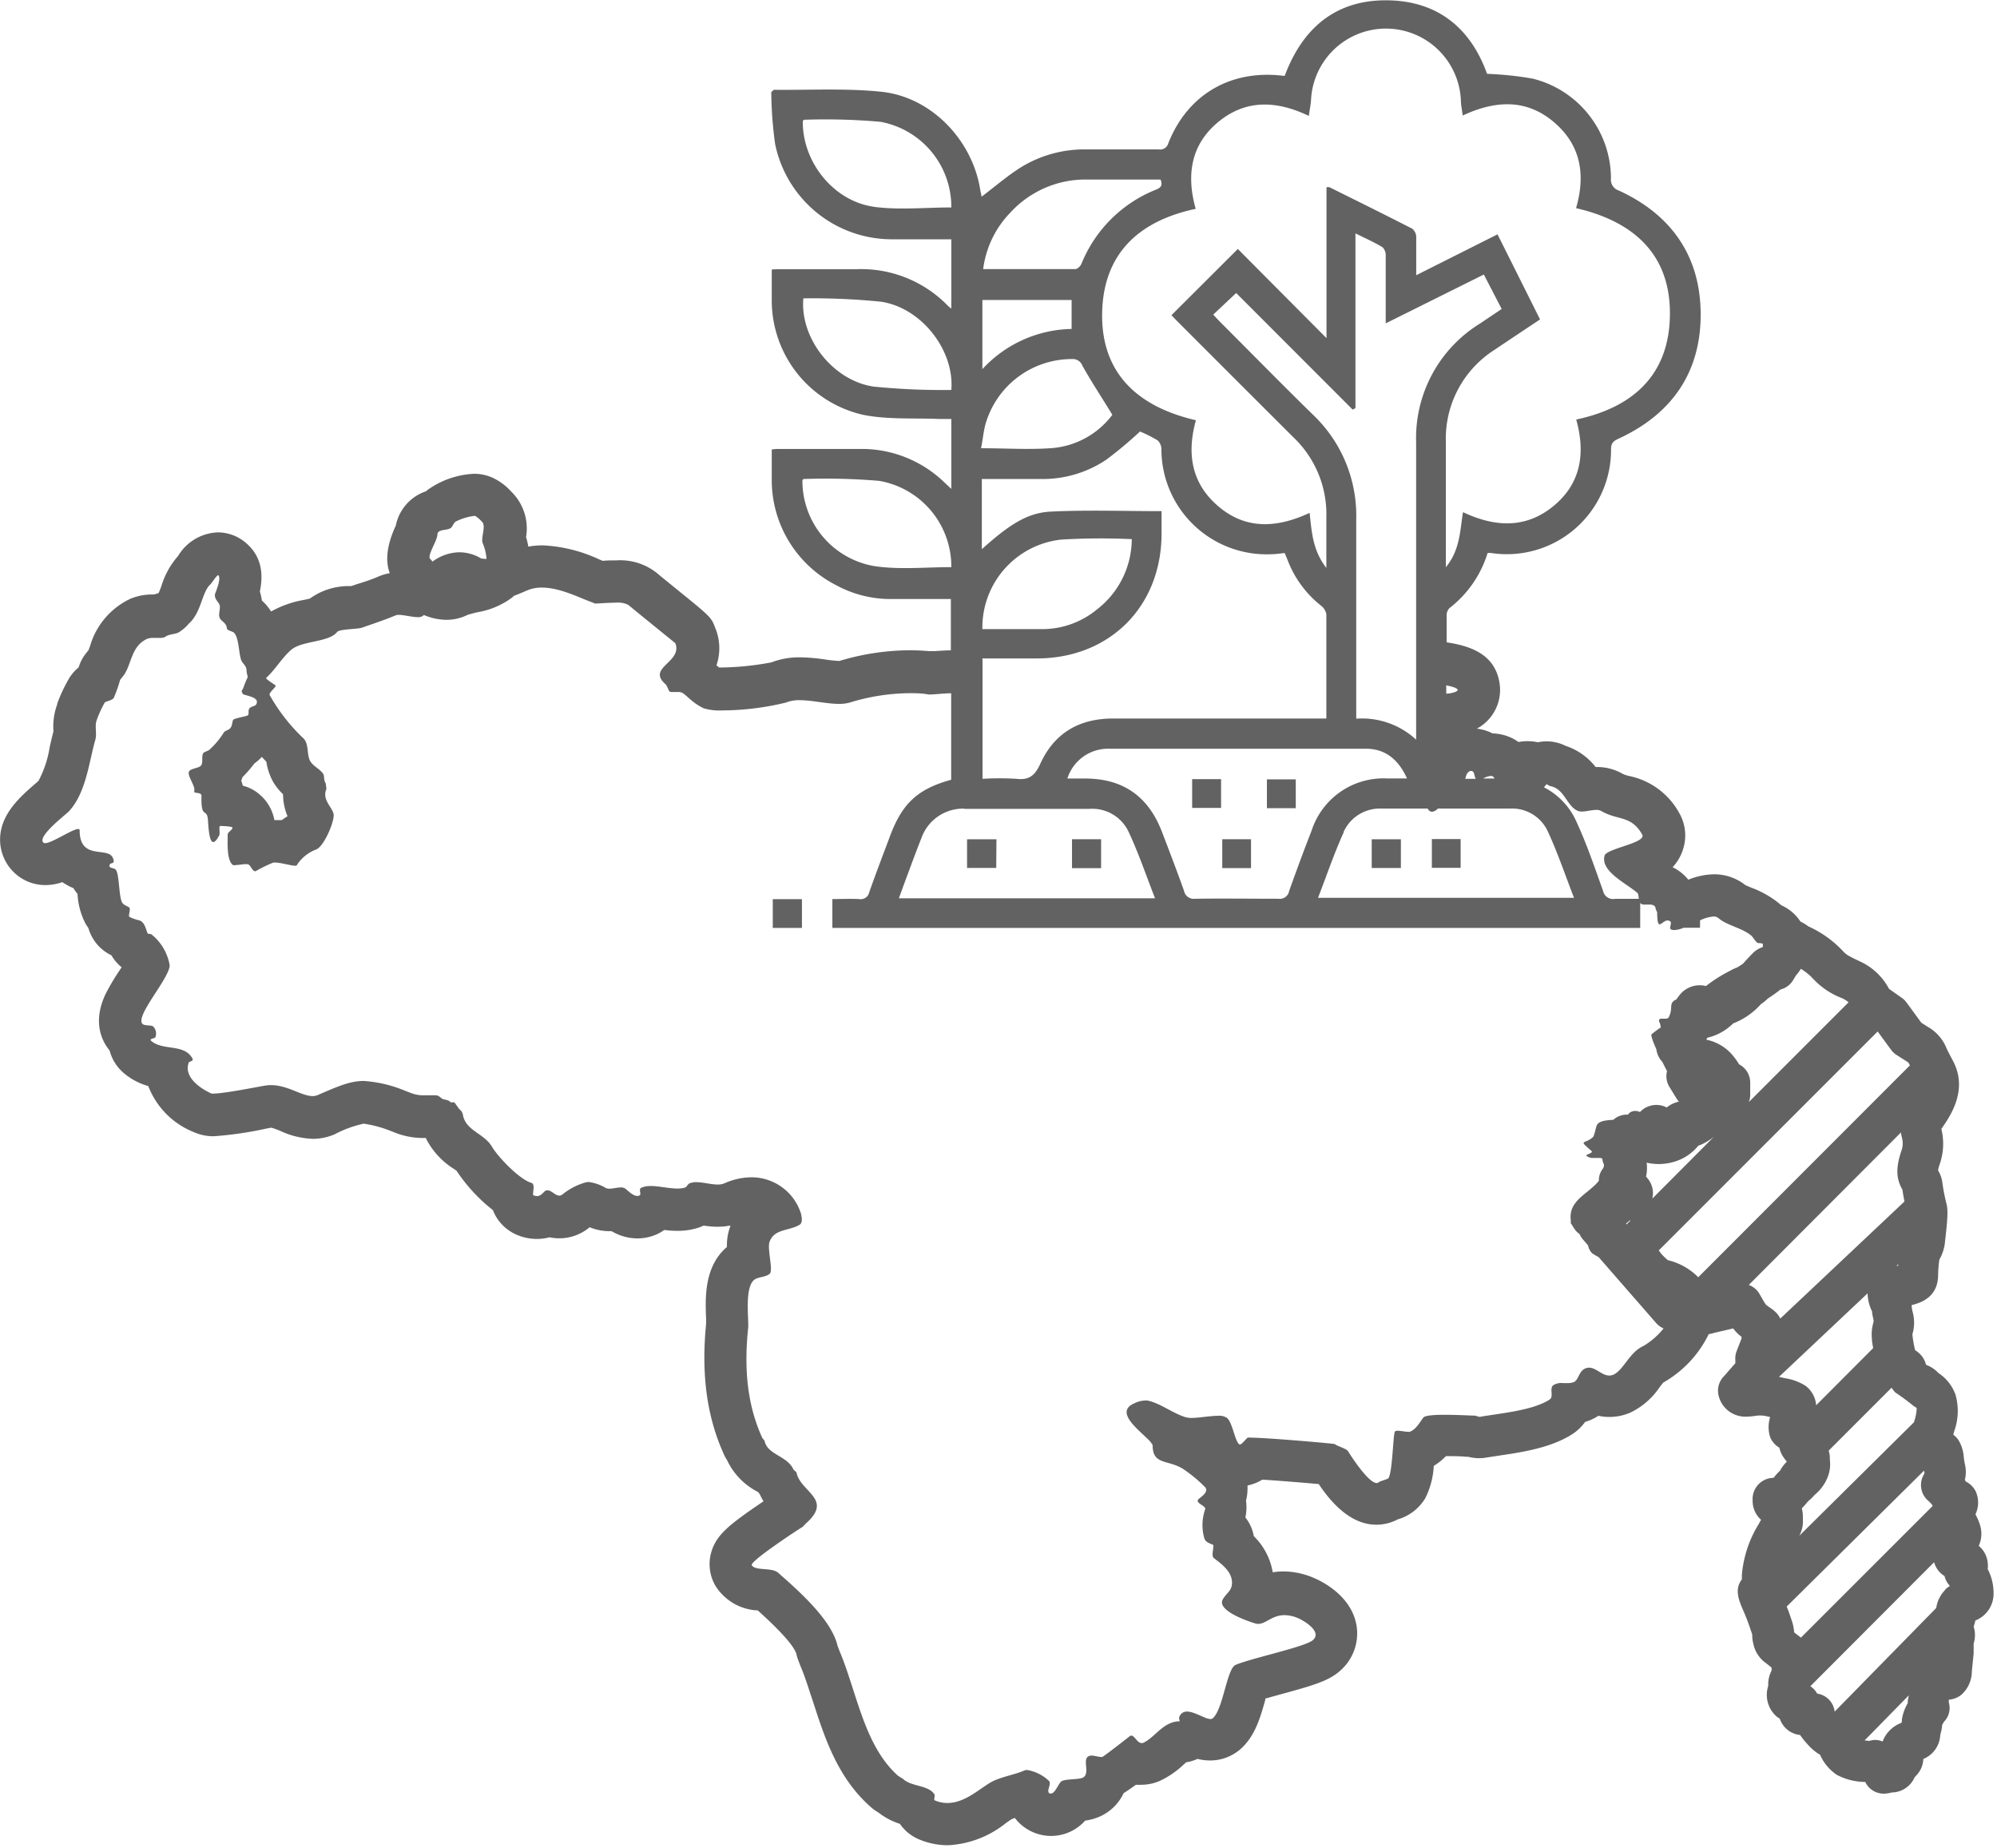 <svg id="Capa_1" data-name="Capa 1" xmlns="http://www.w3.org/2000/svg" viewBox="0 0 254 235">
  <defs>
    <style>
      .cls-1{fill:#626262}
    </style>
  </defs>
  <path class="cls-1" d="M252.82 199.54a3.38 3.38 0 000-.8 3.18 3.18 0 00-1.14-2.16 3.71 3.71 0 00.11-2.8 7.44 7.44 0 00-.51-1.17v-.09a3.47 3.47 0 000-2.9 2.85 2.85 0 00-1.24-1.22l-.13-.19a4.28 4.28 0 000-2.05 7.26 7.26 0 01-.13-.8 4.92 4.92 0 00-.66-2.2 2.85 2.85 0 00-.68-.72l.11-.42a7.56 7.56 0 00.17-4.67 5.52 5.52 0 00-2.16-2.74 4.1 4.1 0 00-1.44-1l-.15-.07A2.89 2.89 0 00244 172a3 3 0 00-.41-.3 13.39 13.39 0 01-.33-1.82.83.83 0 010-.29 5.07 5.07 0 000-2.79 5.78 5.78 0 01-.11-.63v-.21c1.53-.36 3.36-1.24 3.36-3.84a15.55 15.55 0 01.16-1.94 5.66 5.66 0 00.73-2.42c.37-3.1.35-4 .17-4.69a25.07 25.07 0 01-.51-2.61 4 4 0 00-.56-1.64 6.11 6.11 0 01.21-.77 7.84 7.84 0 00.23-4.41v-.1l.06-.09c1.1-1.6 3.38-4.92 1.36-8.62-.36-.67-.6-1.14-.77-1.5a5.43 5.43 0 00-2.39-2.75l-.83-.53-1.87-2.56a2.62 2.62 0 00-.61-.6l-1.62-1.14a7.91 7.91 0 00-3.76-3.52c-1.6-.76-1.7-.86-2.07-1.25l-.38-.39a13.7 13.7 0 00-4.06-2.79 5.38 5.38 0 00-1-.61 5.63 5.63 0 00-2.45-2.08l-.19-.17a12.59 12.59 0 00-3.66-2.08l-.7-.3a6.34 6.34 0 00-4-1.38 8.93 8.93 0 00-3.26.69 5.77 5.77 0 00-2-1.59 5.85 5.85 0 001.23-2 5.73 5.73 0 00-.39-4.9 9.43 9.43 0 00-6.36-4.7 4 4 0 01-.84-.28 6.47 6.47 0 00-3.31-.86h-.12a8 8 0 00-3.83-2.7 5.39 5.39 0 00-3.52-.45 6.21 6.21 0 00-1.31-.14 6.1 6.1 0 00-1.15.11 5.74 5.74 0 00-1-.58 6.21 6.21 0 00-2.3-.52 5.85 5.85 0 00-2-.6 5.59 5.59 0 002.84-6.06c-.68-3.45-3.68-4.46-6.68-4.92v-3.45a1.29 1.29 0 01.37-.91 14.06 14.06 0 004.84-7 2.55 2.55 0 01.42 0 13.26 13.26 0 0015.28-13.21c0-.9.45-1.09 1.09-1.39 6.67-3.12 10.32-8.39 10.31-15.75S212.6 27.3 205.9 24.23a1.45 1.45 0 01-1-1.56A13.11 13.11 0 00194.95 10a42.43 42.43 0 00-5.81-.61c-2-5.58-6-9.12-12.26-9.34-6.77-.24-11.15 3.36-13.47 9.58a1 1 0 01-.25 0c-6.66-.79-12.11 2.4-14.56 8.58a1.07 1.07 0 01-1.21.79h-9.17a15.44 15.44 0 00-8.28 2.22c-1.79 1.11-3.4 2.52-5.1 3.8 0-.23-.12-.58-.17-.92-1-6.29-6.22-11.77-12.56-12.43-4.52-.47-9.11-.2-13.67-.25-.06 0-.12.1-.34.3a50.52 50.52 0 00.49 6.6 15.16 15.16 0 0014.91 12.11h7.5v8.82c-.23-.19-.35-.28-.46-.39A15.36 15.36 0 00109 34.23h-9.64c-.38 0-.76 0-1.2.05v3.91a14.92 14.92 0 0011.62 14.56c3.14.63 6.46.39 9.71.53H121v8.89l-.92-.86a15.12 15.12 0 00-10.44-4.22H99.28c-.34 0-.69 0-1.12.07v4a15 15 0 008.24 13.28 14.4 14.4 0 007.21 1.73h7.33v6.53c-.67 0-1.39.06-2 .1h-.8c-.82-.07-1.66-.11-2.48-.11a31.58 31.58 0 00-8.9 1.36 16.23 16.23 0 01-1.76-.18 23.83 23.83 0 00-3.24-.28 9.77 9.77 0 00-3.64.64 36.49 36.49 0 01-6.22.65h-.45l-.32-.28a6.73 6.73 0 00-.14-4.71c-.53-1.4-.53-1.4-4.86-4.91-1-.81-2.35-1.91-2.59-2.12a7.49 7.49 0 00-5.14-1.6c-.61 0-1.22 0-1.74.06l-.48-.2a19 19 0 00-7.17-1.77 10.71 10.71 0 00-1.81.16 10.64 10.64 0 00-.29-1.22 6.52 6.52 0 00-1.91-5.8 7.32 7.32 0 00-2.39-1.76 5.75 5.75 0 00-2.32-.48 11 11 0 00-5.93 2.07l-.17.15a5.8 5.8 0 00-3.85 4.38l-.11.23c-1 2.26-1.25 4.2-.66 5.81a6 6 0 00-1.4.41c-.84.37-1.8.69-2.82 1l-.67.23h-.27a8.4 8.4 0 00-5 1.59l-.71.16a13.15 13.15 0 00-4.22 1.48 6.36 6.36 0 00-1.17-1.39 6.2 6.2 0 00-.26-1.14c.55-2.62 0-4.69-1.77-6.19a5.47 5.47 0 00-3.58-1.34 6.15 6.15 0 00-5.05 3 10.26 10.26 0 00-2.11 3.79c-.1.28-.25.68-.35.89l-.05.05-.55.17a7.28 7.28 0 00-3 .54 9.59 9.59 0 00-5.13 6c-.06.17-.14.38-.2.53L11 83a5.41 5.41 0 00-1 1.87 5.5 5.5 0 00-1.4 1.73 18.77 18.77 0 00-1.32 2.88v.08A8.12 8.12 0 006.8 93c-.18.68-.33 1.36-.48 2a13.46 13.46 0 01-1.43 4.31l-.25.22c-2.06 1.77-4.62 4-4.63 7.23a5.8 5.8 0 002 4.39 5.71 5.71 0 003.76 1.4 6.73 6.73 0 002.16-.37 7.77 7.77 0 001.41.76 5.51 5.51 0 00.52.73 9.23 9.23 0 001 3.75 6.07 6.07 0 00.38.59 5.58 5.58 0 00.52 1.23 5.48 5.48 0 002.41 2.24 5.4 5.4 0 001.3 1.52l-.21.32a29 29 0 00-1.79 3c-1.75 3.61-.52 6.06.47 7.27a5.64 5.64 0 001.75 2.82 8.23 8.23 0 003.17 1.7 10.26 10.26 0 005.88 5.89 6.06 6.06 0 002.47.49 46.58 46.58 0 006.78-1l.52-.09a9.87 9.87 0 011.16.42 10.7 10.7 0 004.08 1 7 7 0 002.84-.59 14.42 14.42 0 013.67-1.34 15 15 0 013.41.92l.34.13a9.91 9.91 0 004.14.77 9.79 9.79 0 003.56 3.92l.36.25a21.26 21.26 0 004.62 5 5.61 5.61 0 002.99 3.12 6.46 6.46 0 002.6.55 6.16 6.16 0 001.61-.21 6 6 0 005.11-1.28 6.5 6.5 0 002.54.5h.24a6.5 6.5 0 003.3.92 6 6 0 002.41-.5 5.6 5.6 0 001-.57 14.14 14.14 0 001.67.11 8.62 8.62 0 002.44-.33 5.81 5.81 0 00.89-.34 12 12 0 001.8.15 8 8 0 001.6-.16v.09a7 7 0 00-.43 2.69h-.06c-2.86 2.5-2.7 6.48-2.59 9.12v.63c-.64 6.43.11 11.87 2.29 16.63a5.44 5.44 0 00.37.67 8.69 8.69 0 003.83 4l.16.1.18.25a8.71 8.71 0 00.47.89l-1.36.93c-3.13 2.19-4.68 3.45-5.28 5.54a5.46 5.46 0 00.51 4.25 6.68 6.68 0 005.4 3.16c3.76 3.38 4.77 4.91 4.93 5.61a5.73 5.73 0 00.22.72l.27.71.07.17c.55 1.3 1 2.8 1.54 4.39 1.47 4.56 3.13 9.72 7.37 13.42a5.41 5.41 0 00.69.52l.27.17a8.75 8.75 0 002.72 1.43 5.53 5.53 0 002.31 1.92 9.41 9.41 0 003.79.8 12.74 12.74 0 007.37-2.81c.27-.19.63-.44.79-.53l.36-.13a5.79 5.79 0 008.94.34 7.09 7.09 0 001.82-.5 6.09 6.09 0 003.08-3c.45-.27 1-.66 1.56-1.06a6 6 0 00.68 0 5.84 5.84 0 002.35-.49 11.32 11.32 0 003.08-2.12l.29-.25a5.41 5.41 0 001.43-.43 6.56 6.56 0 001.59.2 5.85 5.85 0 003.86-1.43c1.87-1.64 2.53-4 3.17-6.27V216l1.84-.51c4.26-1.16 6.2-1.72 7.65-3a6.28 6.28 0 002.13-5.7c-.58-3.74-4.22-5.6-5.32-6.08a9.9 9.9 0 00-4-.88 8.58 8.58 0 00-1.35.11 8.4 8.4 0 00-2.41-4.6 5.31 5.31 0 00-1.07-2.38 6 6 0 00.08-2.13 6 6 0 00.19-1.34 5.86 5.86 0 000-.59 5.75 5.75 0 001.88-.74c2.06.12 5.38.4 7.18.56 2.29 3.43 4.75 5.17 7.33 5.17a5.81 5.81 0 002.72-.68 6 6 0 003.5-2.69 10.18 10.18 0 001.08-4.11 7.84 7.84 0 001.55-1.24c.88 0 1.84 0 2.55.08h.28a5.4 5.4 0 002.32.1l1.62-.25c3-.44 6.65-1 9.35-2.76a5.94 5.94 0 001.58-1.52 6.48 6.48 0 00.69-.25 6.07 6.07 0 001-.53 6.7 6.7 0 004.09-.42 9.38 9.38 0 003.7-3.22c.14-.18.34-.44.47-.59a14.2 14.2 0 005.77-6.15 6.85 6.85 0 00.79-.19l2.33-.54a4.18 4.18 0 00.46.55 6.64 6.64 0 00.6.52v.21l-.62 1.59a2.63 2.63 0 00-.17 1.19v.36l-1.44 1.65a2.62 2.62 0 00-.73 2.28 3.49 3.49 0 003.49 2.87 9.54 9.54 0 001.1-.08 3.81 3.81 0 011.45 0l.56.13a4.17 4.17 0 000 2.56 2.77 2.77 0 001.17 1.34 3.55 3.55 0 00.59 1.31c.13.18.25.33.36.47a4.18 4.18 0 00-.64.76 4 4 0 00-.21.36 8.1 8.1 0 00-.72.78l-.12.15a2.69 2.69 0 00-2.66 2.89 3.18 3.18 0 001.07 2.44l-.29.53a14.67 14.67 0 00-2.15 6.49v.57c-1 1.26-.34 2.73.13 3.85a25.34 25.34 0 011 2.6l.13.38.06.18A4.36 4.36 0 00223 209a4 4 0 001.67 2.53l.66.53v.38a3.75 3.75 0 00-.43 1.71v.25a3.66 3.66 0 001.09 3.9 4.08 4.08 0 00.38.25 3.05 3.05 0 002.59 2.08 9.23 9.23 0 00.87 1.1 6.76 6.76 0 001.7 1.44v.06a6 6 0 002.1 2.47 7.86 7.86 0 003.47.9h.14a2.71 2.71 0 00.83 1 2.59 2.59 0 001.54.49 4 4 0 001-.15 3.21 3.21 0 002.87-1.84 1.84 1.84 0 01.23-.3 3.17 3.17 0 00.92-2.12 3.47 3.47 0 002.15-3l.06-.3a4.15 4.15 0 00.18-1 2.07 2.07 0 01.29-.49 2.49 2.49 0 00.57-2.37 1.1 1.1 0 010-.38 2.92 2.92 0 001.57-.61 4 4 0 001.35-3l.23-2.27a2.52 2.52 0 000-.26v-1a3.55 3.55 0 000-2.15l.07-.21c.06-.21.11-.4.15-.57a3.66 3.66 0 002.31-3.59 6.49 6.49 0 00-.74-2.94zM121 49.59a88.35 88.35 0 01-9.9-.43c-5.19-.78-9.37-6.18-8.92-11.22a87.34 87.34 0 019.9.43c5.15.79 9.33 6.19 8.92 11.22zm-9.8-23.29c-5.21-.7-9.17-5.75-9.09-10.92.06-.05.11-.15.17-.15a79.86 79.86 0 019.71.26A11 11 0 01121 26.38c-3.32 0-6.64.35-9.85-.08zm132.33 152.57c.23.16.23.16.26.23a5.93 5.93 0 01-.29 1.54l-.06.22-14.59 14.44a3.81 3.81 0 00.46-2.09v-.31a4.14 4.14 0 00-.14-1.1 6.74 6.74 0 00.59-.64 2.72 2.72 0 01.35-.37 5.05 5.05 0 00.69-.69 5.48 5.48 0 001.79-2.63 4.36 4.36 0 00.15-1.84v-.24a3.12 3.12 0 00-.15-.92l8-8c.1.14.21.29.3.41l.13.16a33.11 33.11 0 012.5 1.85zM241.19 161l.24-.23v.2h-.19zm-10.77-36.72l.31.31a9.8 9.8 0 003.6 2.36 3.53 3.53 0 01.79.51l-12.68 12.68a2.61 2.61 0 00.17-.88v-1.59a2.62 2.62 0 00-1.42-2.33 7.14 7.14 0 00-.54-.8l-.08-.1a5.88 5.88 0 00-3.55-2.23l.15-.25a6.77 6.77 0 002.16-.92 7.47 7.47 0 001.12-.9 9.21 9.21 0 003.54-2.46 5.29 5.29 0 00.86-.7l.23-.15c.42-.28.89-.6 1.38-1a2.61 2.61 0 001.59-1.16l.39-.64a7.36 7.36 0 00.62-.83 9.16 9.16 0 011.36 1.05zm-23.61 31.33l.49-.42h.1l-.52.52zm3.35-3.19a2.9 2.9 0 00.05-1.11 3 3 0 00-.85-1.68 5.2 5.2 0 00.08-1.78 6.83 6.83 0 004.3-.41 6.13 6.13 0 002.26-1.74l.38-.15a7.34 7.34 0 001.62-1zm-13.46-52.7l.45.24c1.85.32 2.1 2.53 3.52 3.15a1.29 1.29 0 00.51.09c.57 0 1.3-.21 1.88-.21a1.16 1.16 0 01.58.13c2.16 1.26 3.81.51 5.23 3 .61 1.07-4.51 1.76-4.78 2.68-.57 2 2.79 3.54 4.15 4.73.17.15.16.46.2.77h-3a1.3 1.3 0 01-1.54-1c-1.06-2.95-2.06-5.92-3.37-8.76a9 9 0 00-4.17-4.43 1.55 1.55 0 00.35-.42zm-74.07 3.14h15.95a5.1 5.1 0 014.91 2.8c1.3 2.74 2.27 5.63 3.42 8.57h-32.58c.27-.74.52-1.43.77-2.11.69-1.85 1.37-3.72 2.1-5.56a5.63 5.63 0 015.44-3.73zM138 99h-2.24a5.43 5.43 0 015.1-3.79h32.86c2.44 0 4.14 1.34 5.24 3.78h-2.55a9.61 9.61 0 00-9.58 6.62c-1 2.55-1.94 5.11-2.86 7.68a1.2 1.2 0 01-1.35 1c-3.53 0-7.07-.05-10.6 0a1.26 1.26 0 01-1.42-1c-.89-2.5-1.85-5-2.79-7.46-1.75-4.59-4.99-6.83-9.81-6.83zm29-46.26c-4-3.91-7.86-7.85-11.79-11.78-.3-.3-.59-.62-.9-.95l2.92-2.75 14.82 14.83.35-.2V29.68c1.3.64 2.42 1.14 3.45 1.76a1.48 1.48 0 01.4 1.1v8.58l12.48-6.21 2.27 4.38-2.77 1.86a17.1 17.1 0 00-8.11 15.12v37.79a10.15 10.15 0 00-7.62-2.67V90 66a17.7 17.7 0 00-5.5-13.26zm3.88 53.08a5.07 5.07 0 014.81-3h5.9a.83.83 0 00.19.26.54.54 0 00.36.15 1.17 1.17 0 00.74-.41h9.22a5 5 0 014.75 2.87c1.26 2.71 2.22 5.57 3.35 8.48h-32.56c1.11-2.85 2.05-5.67 3.28-8.36zm19-7.07a.45.45 0 01.2.25h-1.44a2.48 2.48 0 01.9-.32.82.82 0 01.4.07zm-3.07-.63a.78.78 0 01.31-.08c.47 0 .36.74.6 1h-1.35c.11-.47.24-.81.51-.92zM185.07 88a3.87 3.87 0 01-1.12.21v-1.06c1.23.26 1.89.54 1.12.85zm-33-61.48c-1.18-4.24-.63-8.1 2.87-11s7.43-2.75 11.53-.78c.11-.76.23-1.36.28-2a9.54 9.54 0 0119.06 0c0 .59.14 1.17.23 1.95 4-1.86 7.93-2.19 11.47.73s4.2 6.73 2.95 11.05c7.61 1.75 12.27 6.19 11.92 14.19-.32 7.23-4.87 11.2-11.9 12.69 1.19 4.27.62 8.11-2.89 11s-7.44 2.7-11.51.78c-.39 2.4-.38 4.81-2.18 7v-1.27-14.64a13.39 13.39 0 016.23-11.76c1.87-1.26 3.75-2.51 5.75-3.84l-5.41-10.82-10.34 5.2v-4.93a1.36 1.36 0 00-.53-1c-3.49-1.79-7-3.52-10.52-5.27h-.36V43l-11.28-11.34-8.44 8.42c.18.18.46.5.76.79q7.36 7.37 14.74 14.73a13.5 13.5 0 014.2 10.14v6.48c-1.72-2.2-1.86-4.52-2.13-7-4 1.86-7.93 2.2-11.46-.71s-4.21-6.72-3-11.07c-7.75-1.79-12.41-6.36-11.89-14.51.47-7.07 5-10.93 11.9-12.38zm-23.53.48a12.94 12.94 0 019.52-4.17h9.55c.26.65.13 1-.54 1.27a17 17 0 00-9.52 9.45c-.13.29-.51.67-.78.67h-11.72a12.59 12.59 0 013.49-7.22zm-3.59 11.15h11.35v3.68a15.83 15.83 0 00-11.35 5.11zm.4 15.77a11.43 11.43 0 0111-8.26 1.3 1.3 0 011.32.84c1.15 2.06 2.44 4 3.81 6.25a10.69 10.69 0 01-7.91 4.25c-2.84.19-5.7 0-8.79 0 .22-1 .29-2.08.57-3.08zM111.27 72a11 11 0 01-9.21-10.94c.05-.05.11-.15.17-.15a81.43 81.43 0 019.6.24A11.06 11.06 0 01121 72.12c-3.28 0-6.55.34-9.73-.12zm13.68 11.73h6.91c9.28 0 15.88-6.61 15.88-15.89V65c-4.79 0-9.47-.17-14.12.06-3 .15-5.34 1.73-8.74 4.78v-8.93h7.41a14.48 14.48 0 008.43-2.46 50.7 50.7 0 004.28-3.58 18.14 18.14 0 012.24 1.13 1.56 1.56 0 01.48 1.15 13.38 13.38 0 0013.93 13.33c.55 0 1.1-.09 1.75-.15.15.36.32.75.47 1.14A13.46 13.46 0 00168 77a1.81 1.81 0 01.7 1.1v13.27h-27.12c-4.33 0-7.49 1.85-9.28 5.79-.64 1.41-1.39 2.08-3 1.88a35.65 35.65 0 00-4.33 0V84.07zm0-3.81a11.24 11.24 0 0110-11.3 84.29 84.29 0 019-.06 11.33 11.33 0 01-4.43 8.94 10.9 10.9 0 01-6.83 2.5h-7.77zM55.63 68c0-.81 1.38-.45 1.8-.95.19-.22.24-.48.5-.71a7.17 7.17 0 012.37-.73.4.4 0 01.15 0 4 4 0 01.86.75c.55.48-.19 2.1.09 2.72a6.14 6.14 0 01.48 2l-.66-.05a5.44 5.44 0 00-2.85-.8A5.93 5.93 0 0055 71.42a1.43 1.43 0 00-.28-.34c-.44-.39.91-2.35.91-3.08zM33.3 96.25l.58.62a7.55 7.55 0 00.88 2.59A7.31 7.31 0 0036 101a7.41 7.41 0 00.57 2.8c-.25.15-.49.32-.73.49H34.9a5.58 5.58 0 00-1.82-3.21 5.21 5.21 0 00-2.2-1.17 6 6 0 00-.2-.64q.09-.22.16-.44a16.06 16.06 0 001.51-1.74 6.05 6.05 0 00.95-.84zM209 171.18c-1.73.76-2.53 3.08-3.79 3.63a1.31 1.31 0 01-.53.11c-.93 0-1.67-1-2.57-1a1.24 1.24 0 00-.5.11c-.8.35-.83 1.47-1.44 1.73a2.38 2.38 0 01-.91.12h-.5a1.86 1.86 0 00-1.21.28c-.51.44.11 1.44-.45 1.81-2.13 1.4-6.24 1.74-8.93 2.21l-.54-.16c-.46 0-2.27-.11-3.88-.11-1.31 0-2.5.08-2.71.35-.49.64-.88 1.45-1.71 1.81a.7.7 0 01-.27 0c-.36 0-.9-.13-1.27-.13a.55.55 0 00-.36.09c-.24.21-.3 5-.81 5.91-.11.19-1 .36-1.26.55a.39.39 0 01-.26.1c-1.07 0-3.36-3.58-3.61-4s-1.38-.66-1.71-.95c-.08-.07-8.7-.82-10.69-.82a1.29 1.29 0 00-.4 0c-.14.09-.77.88-1 .88-.61-.27-.89-2.75-1.62-3.39a1.83 1.83 0 00-1.16-.27c-1 0-2.39.27-3.36.27a2.64 2.64 0 01-.71-.08c-1.62-.47-3.22-1.77-4.87-2.13a1.87 1.87 0 00-.4 0 3.27 3.27 0 00-1.31.36c-2.64 1.15.85 3.54 2.07 4.89l.27.39c0 2.56 1.8 1.84 3.79 3a17.61 17.61 0 012.8 2.29c.71.62-.41 1.31-.72 1.58-.61.53 1 .85.81 1.34a6.07 6.07 0 00-.09 3.7c.18.48.64.59 1.08.79.23.1-.26 1.35.09 1.66.61.53 2.34 1.57 2.34 3.15 0 1.07-.68 1.27-1.17 2.13-.83 1.45 3.37 2.85 4.15 3.07a1.26 1.26 0 00.35.05c1 0 1.76-1.11 3.34-1.11a4.5 4.5 0 011.81.42c.63.28 3.05 1.67 1.8 2.76-1 .87-7.87 2.3-9.83 3.15-1.11.48-1.57 5.63-2.89 6.78a.44.44 0 01-.3.1c-.69 0-2-.95-3-.95a1 1 0 00-1 .85l.09.39c-2.11 0-3.14 2.08-4.69 2.76a.46.46 0 01-.19 0c-.51 0-.85-.94-1.28-.94a.38.38 0 00-.25.11c-.19.17-3.21 2.51-3.43 2.6a.48.48 0 01-.19 0c-.32 0-.79-.17-1.19-.17a.83.83 0 00-.33.06c-.93.4.26 2.29-.81 2.76-.57.25-2.31.13-2.71.47s-.78 1.53-1.31 1.53a.34.34 0 01-.14 0c-.54-.24.24-1.14-.09-1.58a5.29 5.29 0 00-2.79-1.41.92.92 0 00-.37.07c-1.1.48-2.57.73-3.79 1.26-1.54.67-3.54 2.87-6 2.87a4 4 0 01-1.62-.35c-.12-.05.07-.58 0-.71-.71-1.25-3-1-4-2l-.63-.39C109.91 222 109 215.22 106.8 210l-.27-.71c-.74-3.22-4.68-6.77-7.57-9.3-.8-.7-2.91-.2-3.34-.95-.28-.5 6.08-4.66 6.49-4.89l.36-.39c3.61-3.15-.7-4-1.17-6.54l-.36-.32c-.85-1.85-3.33-1.85-3.7-3.7l-.27-.32c-2-4.35-2.34-9.05-1.8-14.11v-.32c0-1.27-.38-4.71.72-5.67.48-.42 1.49-.35 2-.79s-.35-3.18 0-4.1c.63-1.65 2.42-1.33 3.79-2.13.5-.29.25-1.17.18-1.5l-.18-.47a6.59 6.59 0 00-6.11-4.08 8.61 8.61 0 00-3.44.77 2.12 2.12 0 01-.85.15c-.85 0-1.87-.3-2.72-.3a2.12 2.12 0 00-.85.15c-.26.11-.34.47-.63.55a3.34 3.34 0 01-.93.11c-1.06 0-2.32-.32-3.38-.32a3 3 0 00-1.19.21c-.44.19.09.87-.27 1a.61.61 0 01-.25.05c-.64 0-1.37-.88-1.65-1a1.12 1.12 0 00-.45-.08c-.45 0-1 .16-1.44.16a1.13 1.13 0 01-.45-.08 5.75 5.75 0 00-2.17-.77 1.6 1.6 0 00-.45.06 8.25 8.25 0 00-2.89 1.5.63.63 0 01-.42.17c-.51 0-1-.67-1.49-.67h-.16c-.32.09-.59.73-1.19.73a1.09 1.09 0 01-.44-.1c-.22-.1.3-1.41-.27-1.58-1.49-.43-4.18-3.21-5-4.57-1-1.73-3.26-2-3.7-4a1.15 1.15 0 00-.41-.76c-.07 0-.52-.74-.71-.91a.25.25 0 00-.15 0h-.22c-.13 0-.21-.15-.32-.21a5.34 5.34 0 00-.7-.19c-.35-.12-.47-.49-1-.5h-1.24a4.46 4.46 0 01-2-.34l-.63-.24a16.48 16.48 0 00-5.25-1.24c-1.68 0-3.15.62-5.84 1.79a1.66 1.66 0 01-.67.13c-1.39 0-3.16-1.39-5.28-1.39a4.69 4.69 0 00-.81.07c-1 .17-5.19 1-6.45 1a.9.9 0 01-.31 0c-1.17-.51-3.61-2-2.89-3.94.07-.17.68-.15.45-.55-1.07-1.88-3.75-.91-5.23-2.21-.32-.28.42-.27.54-.47a1.3 1.3 0 00-.27-1.34c-.17-.22-1.08-.08-1.35-.32-1.08-.94 3.43-5.82 3.43-7.49a6.41 6.41 0 00-2.34-3.94l-.45-.08c-.26-.58-.35-1.38-1-1.66a6.54 6.54 0 01-1.35-.47c-.13-.23.21-1 0-1.18s-.71-.3-.9-.63c-.44-.76-.34-3.56-.81-4.18-.18-.24-.81-.19-.81-.47 0-.63.82-.05.45-1-.59-1.56-4.24.39-4.24-3.55 0-.11-.07-.16-.19-.16-.72 0-3.34 1.8-4.2 1.8a.31.31 0 01-.21-.06c-.87-.76 2.8-3.53 3.25-4 2.19-2.4 2.53-6.26 3.34-9.06.24-.85-.11-1.76.18-2.52a14.09 14.09 0 011-2.21c.12-.2 1-.29 1.17-.63a16.49 16.49 0 00.81-2.29l.5-.63c1-1.5.92-3.71 3-4.61a2.79 2.79 0 01.89-.09h.66A1.52 1.52 0 0021 81c.39-.34 1.16-.33 1.67-.55A5.12 5.12 0 0024 79.32c1.62-1.42 1.66-4 2.75-5 .13-.11.84-1.19 1-1.19.42.37-.22 1.92-.36 2.29-.25.66.39 1.1.54 1.5s-.18 1.13 0 1.62.87.63.92 1.34c0 .29.7.4.88.55.67.59.63 2.68.95 3.51.2.52.68.66.68 1.38 0 .26.18.75.14.83-.25.43-.41 1-.63 1.5l-.14.2a2.16 2.16 0 00.14.39c.28.24 2.27.37 1.71 1.34-.15.26-.63.21-.86.51s.05.77-.27.91-1.69.35-1.8.55-.1.7-.32 1-.72.36-.86.59a9.85 9.85 0 01-1.85 2.21c-.17.15-.67.26-.77.43-.25.45 0 1.07-.23 1.5s-1.33.39-1.58.83.68 1.71.68 2.25a2 2 0 000 .39c.36.16 1 0 .9.59v.24c0 2.68.73 1 .84 2.84.07 1.23.21 2.66.67 2.66.19 0 .43-.24.75-.85.14-.27-.07-1 .09-1.18a.71.71 0 01.33 0 5.88 5.88 0 011.2.12c.29.25-.54.59-.54.95 0 1-.15 3.18.63 3.86a.6.6 0 00.41.02c.37 0 .89-.11 1.27-.11a.65.65 0 01.42.1c.18.15.48.8.75.8h.07a17.29 17.29 0 012.25-1.1 1 1 0 01.26 0c.69 0 2 .4 2.54.4.1 0 .16 0 .18-.05a5 5 0 012.43-2c1-.29 2.46-3.69 2.25-4.57s-1.49-1.79-.9-3.15l-.09-.71c-.3-.4-.12-.95-.36-1.26-.5-.65-1.26-.93-1.62-1.58-.46-.8-.12-2.24-.9-2.92a23.3 23.3 0 01-4.24-5.44c-.19-.34.93-1.08.72-1.26s-1.31-.83-1.17-.95c1.11-1 2-2.54 3.16-3.55 1.38-1.21 4.83-.94 5.86-2.29.3-.36 2.62-.36 3.12-.53 1.47-.51 2.94-1 4.33-1.58a1 1 0 01.39-.06c.65 0 1.71.29 2.42.29a1 1 0 00.62-.15l.16-.12a7.59 7.59 0 002.88.61 6 6 0 002.67-.63c.28-.09.89-.25 1.27-.34a10.13 10.13 0 004.47-1.92l.14-.15c.68-.26 1.28-.52 1.67-.69a4.71 4.71 0 011.9-.37c2.39 0 5 1.41 6.39 1.87l.36.16c.52 0 1.66-.11 2.64-.11a3 3 0 011.59.27c.58.5 5.92 4.81 6 4.89.93 2.43-3.69 3.08-1.26 5.2.21.18.42.89.54.95a.87.87 0 00.34.05h.77a1.06 1.06 0 01.42.07c.56.25 1.34 1.33 2.8 2a6.91 6.91 0 002.35.27 34.88 34.88 0 008.11-1 4.39 4.39 0 011.75-.3c1.57 0 3.44.47 5 .47a4.89 4.89 0 001.36-.17 26.48 26.48 0 017.56-1.19c.65 0 1.32 0 2 .09l.54.08c.62 0 1.94-.16 2.8-.16v11c-4.25 1.16-6.2 3-7.74 7.06-.9 2.41-1.83 4.82-2.68 7.24a1.11 1.11 0 01-1.29.87c-1.13-.06-2.27 0-3.4 0V118h102.75v-3.19a.55.55 0 00.08.1.78.78 0 00.51.12h.56c.42 0 .8.08.83.6l.18.39c0 1.19.12 1.52.32 1.52s.61-.49 1-.49a.56.56 0 01.37.15c.21.19-.25.88.09 1a1 1 0 00.4.07 3.47 3.47 0 001.18-.29h2.09v-.94a4.72 4.72 0 011.7-.49 1 1 0 01.67.22c1 .9 3 1.23 4.15 2.21.23.2.64.95.9.95a1.72 1.72 0 01.57.08 3.74 3.74 0 000 .42 3.13 3.13 0 00-1.29.79c-.52.52-.94 1-1.26 1.35l-.67.43a8.07 8.07 0 00-.83.38l-.42.22a19.2 19.2 0 00-2.77 1.79 3.26 3.26 0 00-3.07.83 5.72 5.72 0 00-.68.86c-1.1.5-.34 1.09-1 2.31-.08.14-.29.15-.52.15h-.2c-.38 0-.69 0-.36.64l.09.47a13.25 13.25 0 00-1.17.87c-.13.11.15.89.6 1.9a2.91 2.91 0 00.76 1.61c.2.4.4.79.6 1.18a2.61 2.61 0 00.3 2l.91 1.48a2.65 2.65 0 00.3.4 3.72 3.72 0 00-1.55.74 2.86 2.86 0 00-3.4.58 1.59 1.59 0 00-.6-.14 1.32 1.32 0 00-.53.12.94.94 0 00-.39.35 2.61 2.61 0 00-1.87.66c-.86.05-1.78.13-2.07.64-.18.32-.32 1.39-.54 1.58-1.08.94-1.88.25-.18 1.73.34.29-.83.46-.63.63a1.29 1.29 0 00.89.27h.7a.9.9 0 01.42.08 2.61 2.61 0 00.22.77c0 .1 0 .21-.06.33v.08a2.51 2.51 0 00-.5.92 2.63 2.63 0 00-.09.73c-1.32 1.66-3.89 2.46-3.57 5v.39c.42.61.55 1 1.11 1.37a2.6 2.6 0 00.43.69l.66.76a1.92 1.92 0 00.51 1 8.92 8.92 0 00.83.49l7.33 8.4a2.62 2.62 0 00.93.67 9.39 9.39 0 01-2.59 2.25zm7-8.76a8 8 0 00-3.86-2.17 7.65 7.65 0 01-1-1c0-.08-.11-.16-.16-.24l27.84-27.84 1.71 2.33a2.63 2.63 0 00.71.66l1.25.8.27.18c0 .09.11.21.17.33zm9.59 4.19c-.35-.23-.76-.53-.92-.65s-.56-.87-.88-1.42a2.6 2.6 0 00-1.36-1.14l19.36-19.4c0 .24.08.46.11.65a2.71 2.71 0 01-.07 1.72c-.7 2.11-.68 3.49.14 4.91.07.5.16 1 .26 1.51l-15.8 14.89a2.61 2.61 0 00-.89-1.07zm1.39 8.64l-.71-.16 11.27-10.62a5.48 5.48 0 00.57 2.3c0 .27.09.62.19 1.1v.23a5.5 5.5 0 00-.21 2.15c0 .37.09.78.16 1.18L231 178.7a3.43 3.43 0 00-1.32-2.45 6.61 6.61 0 00-2.75-1zm2.08 33a4.93 4.93 0 00-.42-.32l-.44-.35a5.75 5.75 0 00-.32-1.54l-.12-.35a15.9 15.9 0 00-.51-1.39l17.48-17.3c0 .1 0 .19.06.29a1.92 1.92 0 01-.09.21 2.63 2.63 0 00.56 3.35 3.33 3.33 0 01.46.48l.1.17zm13.63 8.27a5.72 5.72 0 00-.79 2.18v.18l-.05.2a4.06 4.06 0 00-2.4 2.38 2.44 2.44 0 00-.94-.2 2.19 2.19 0 00-.69.11h-.16l-.5-.05 5.63-5.74a6.47 6.47 0 00-.16.97zm4.73-14.35a4.14 4.14 0 00-1.15 2.31l-12.92 13.18a2.6 2.6 0 00-2.22-2.29 2.68 2.68 0 00-.87-.94L246 198.66a3.13 3.13 0 00.4.87 3 3 0 00.93.89 2.61 2.61 0 00.6 1.16l.07.1a3.28 3.28 0 00-.64.51z"/>
  <path class="cls-1" d="M98.29 118H102v-3.66h-3.71zM159.12 106.72h-3.66v3.67h3.66zM164.81 99.11h-3.67v3.66h3.67zM155.31 99.08h-3.68v3.66h3.68zM140.05 106.72h-3.7v3.68h3.7zM126.74 106.73H123v3.64h3.71zM182.12 110.36h3.66v-3.66h-3.66zM174.47 110.38h3.71v-3.65h-3.71z"/>
</svg>
